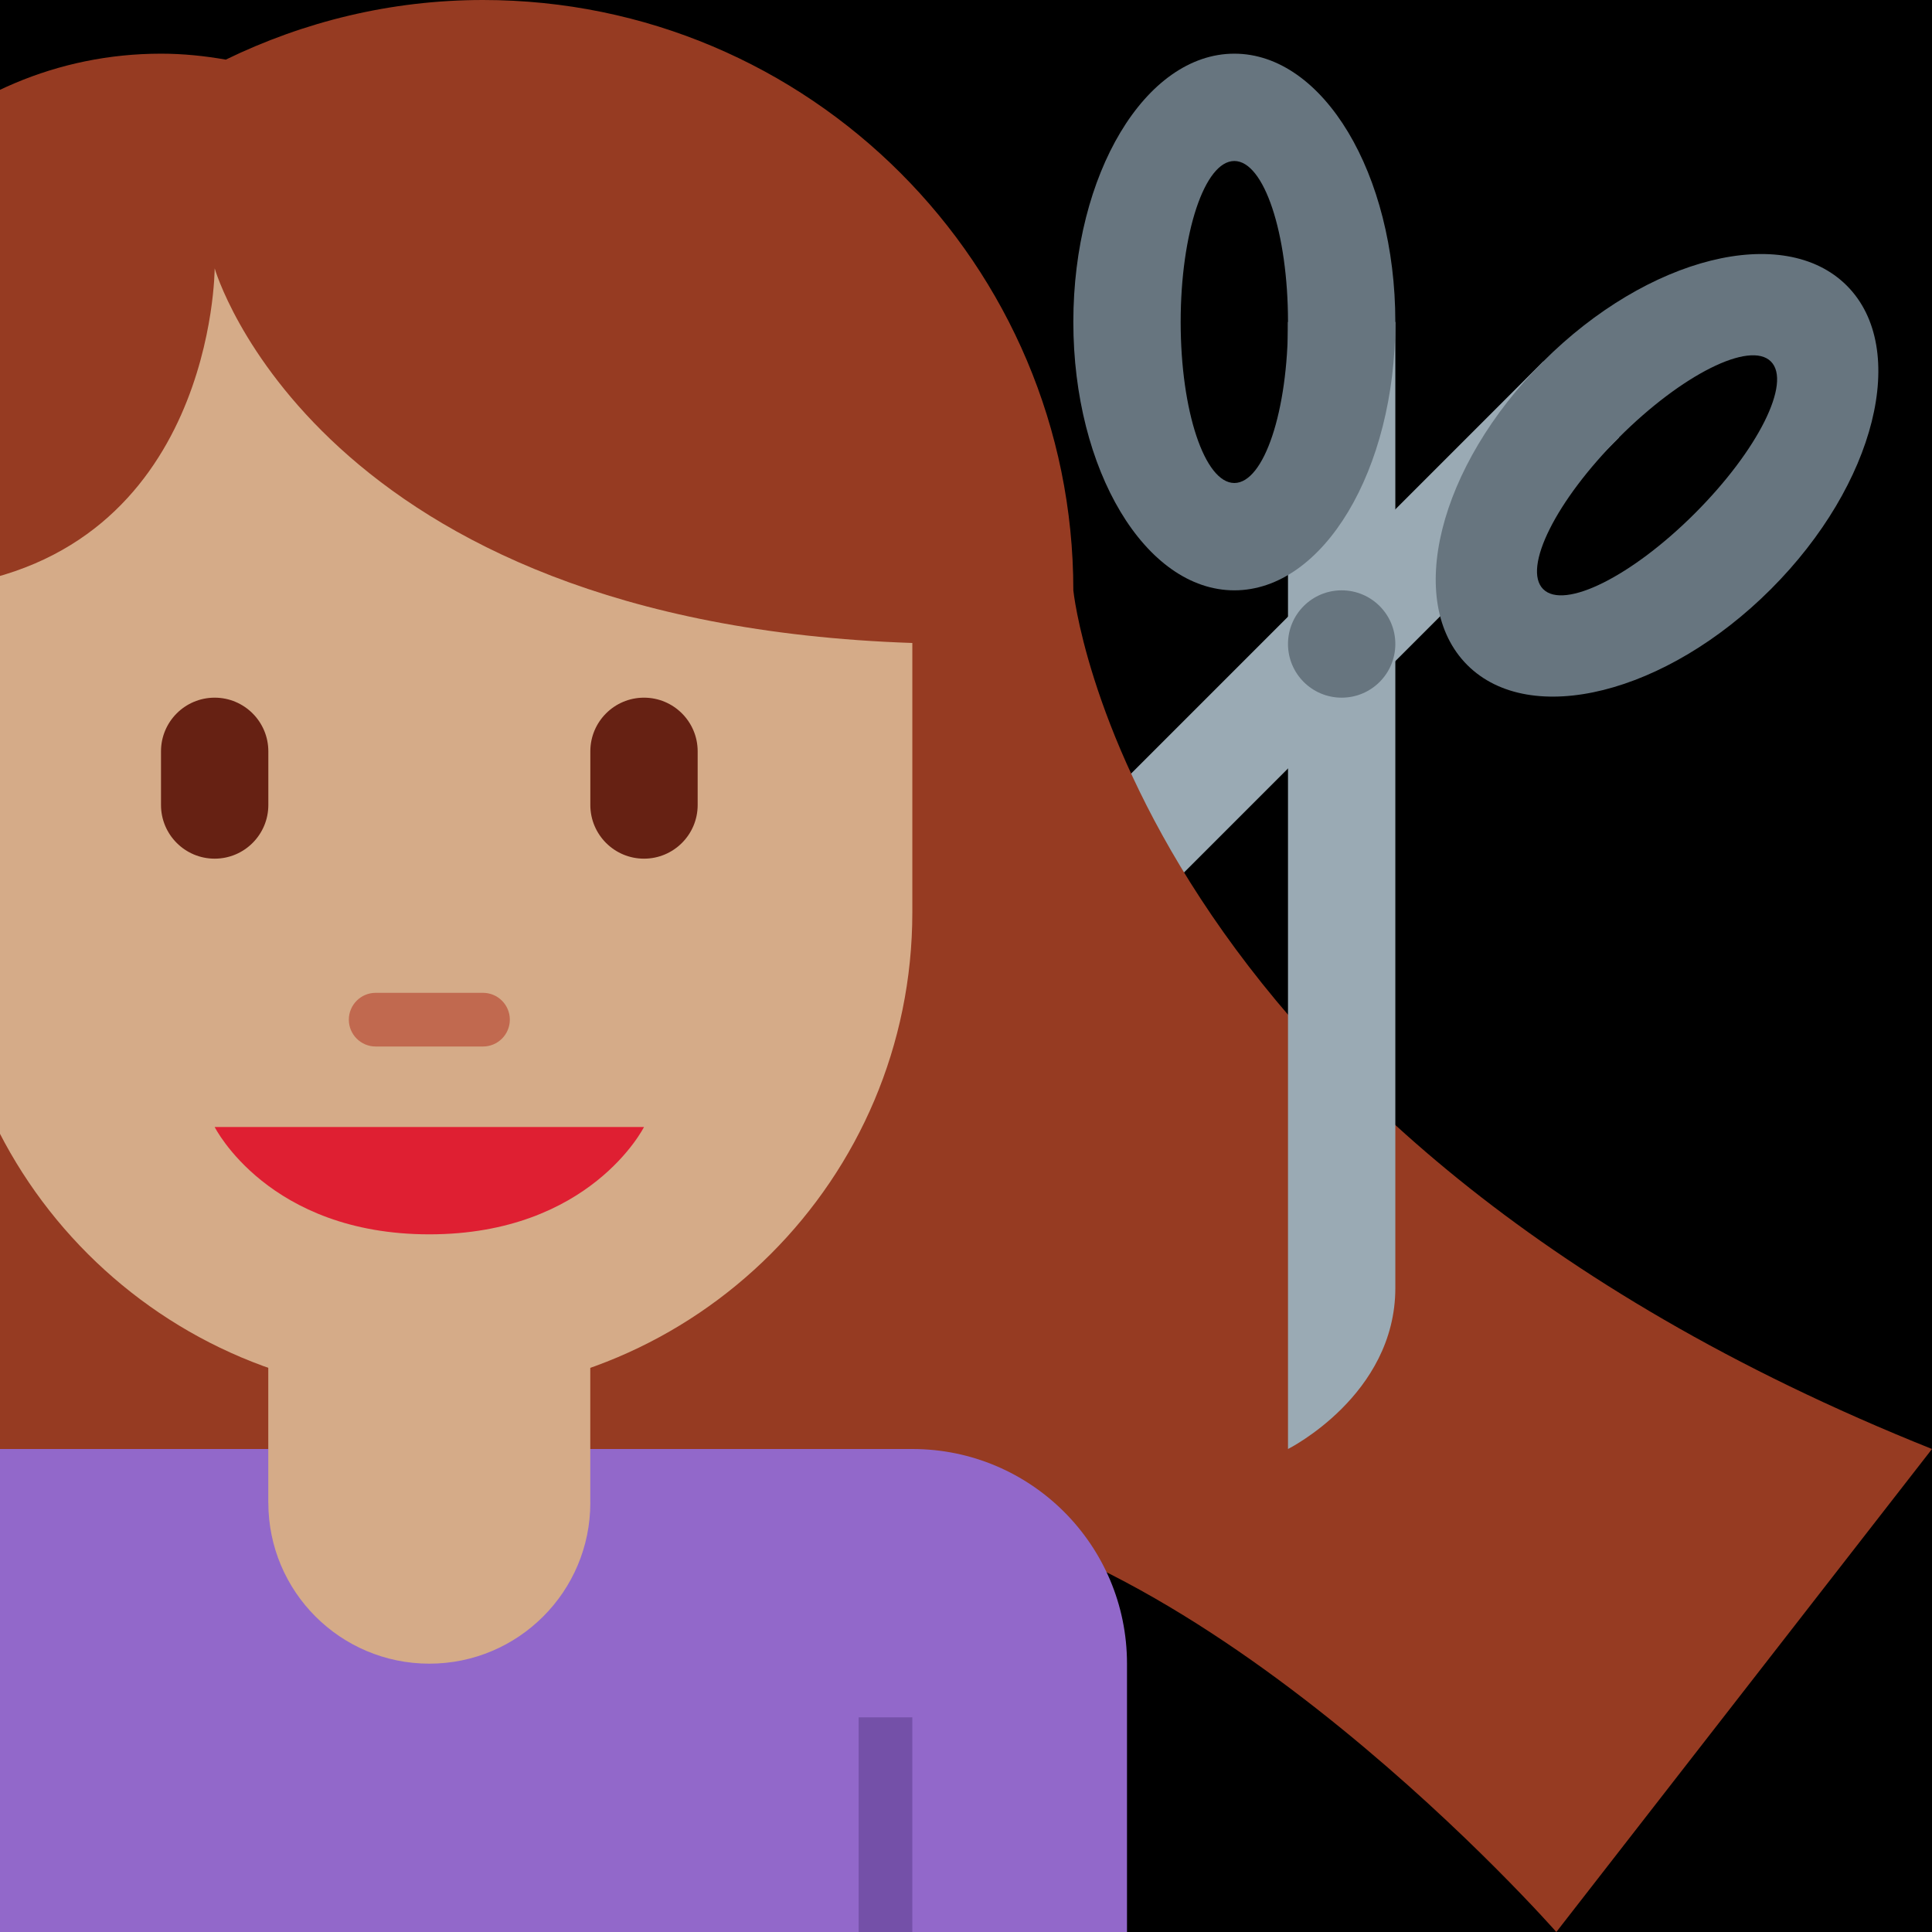 <?xml version="1.0" encoding="UTF-8" standalone="no"?><svg xmlns:dc="http://purl.org/dc/elements/1.1/" xmlns:cc="http://creativecommons.org/ns#" xmlns:rdf="http://www.w3.org/1999/02/22-rdf-syntax-ns#" xmlns:svg="http://www.w3.org/2000/svg" xmlns="http://www.w3.org/2000/svg" viewBox="0 0 45 45" style="enable-background:new 0 0 45 45;" xml:space="preserve" version="1.1" id="svg2"><rect width="100%" height="100%" fill="black"/><defs id="defs6"><clipPath id="clipPath16" clipPathUnits="userSpaceOnUse"><path id="path18" d="M 0,0 36,0 36,36 0,36 0,0 Z"/></clipPath><clipPath id="clipPath64" clipPathUnits="userSpaceOnUse"><path id="path66" d="M 0,36 36,36 36,0 0,0 0,36 Z"/></clipPath></defs><g transform="matrix(1.25,0,0,-1.25,0,45)" id="g10"><g id="g12"><g clip-path="url(#clipPath16)" id="g14"><g transform="translate(30.169,27.85)" id="g20"><path id="path22" style="fill:#9aaab4;fill-opacity:1;fill-rule:nonzero;stroke:none" d="m 0,0 -14.849,-14.85 c 0,0 -0.707,2.121 0.707,3.536 1.415,1.415 12.728,12.728 12.728,12.728 L 0,0 Z"/></g><g transform="translate(30.169,27.85)" id="g24"><path id="path26" style="fill:#67757f;fill-opacity:1;fill-rule:nonzero;stroke:none" d="M 0,0 C 1.172,1.172 2.439,1.805 2.829,1.414 3.221,1.023 2.586,-0.242 1.414,-1.414 0.243,-2.586 -1.022,-3.219 -1.414,-2.828 -1.805,-2.438 -1.171,-1.172 0,0 M -1.414,1.414 C -3.366,-0.539 -4,-3.07 -2.828,-4.242 -1.656,-5.414 0.877,-4.781 2.829,-2.828 4.781,-0.876 5.415,1.656 4.243,2.828 3.071,4 0.539,3.367 -1.414,1.414"/></g><g transform="translate(20,25)" id="g28"><path id="path30" style="fill:#963b22;fill-opacity:1;fill-rule:nonzero;stroke:none" d="m 0,0 c 0,6.075 -4.925,11 -11,11 -1.721,0 -3.343,-0.406 -4.793,-1.111 C -16.186,9.958 -16.588,10 -17,10 c -3.866,0 -7,-3.134 -7,-7 l 0,-12 0.018,0 c 0.183,-6.467 5.471,-11.656 11.982,-11.656 3.358,0 6.384,1.387 8.559,3.612 C 2.426,-17.507 9,-25 9,-25 l 7,9 C 1,-10 0,0 0,0"/></g><g transform="translate(17,9)" id="g32"><path id="path34" style="fill:#9268ca;fill-opacity:1;fill-rule:nonzero;stroke:none" d="m 0,0 -1,0 -16,0 -1,0 c -2.209,0 -4,-1.791 -4,-4 l 0,-5 5,0 16,0 5,0 0,5 C 4,-1.791 2.209,0 0,0"/></g><path id="path36" style="fill:#7450a8;fill-opacity:1;fill-rule:nonzero;stroke:none" d="m 17,0 -1,0 0,4 1,0 0,-4 z"/><path id="path38" style="fill:#7450a8;fill-opacity:1;fill-rule:nonzero;stroke:none" d="M 0,0 -1,0 -1,4 0,4 0,0 Z"/><g transform="translate(10.999,8.005)" id="g40"><path id="path42" style="fill:#d5ab88;fill-opacity:1;fill-rule:nonzero;stroke:none" d="m 0,0 0,3.995 -6,0 0,-4 0.001,0 c 0,-1.657 1.343,-3 3,-3 1.657,0 3,1.343 3,3 C 0.001,-0.003 0,-0.002 0,0"/></g><g transform="translate(4,31)" id="g44"><path id="path46" style="fill:#d5ab88;fill-opacity:1;fill-rule:nonzero;stroke:none" d="M 0,0 C 0,0 -0.003,-5.308 -5,-5.936 L -5,-12 c 0,-4.971 4.029,-9 9,-9 4.971,0 9,4.029 9,9 l 0,5.019 C 1.89,-6.605 0,0 0,0"/></g><g transform="translate(12,15)" id="g48"><path id="path50" style="fill:#df1f32;fill-opacity:1;fill-rule:nonzero;stroke:none" d="m 0,0 -4,0 -4,0 c 0,0 1,-2 4,-2 3,0 4,2 4,2"/></g><g transform="translate(24,30)" id="g52"><path id="path54" style="fill:#9aaab4;fill-opacity:1;fill-rule:nonzero;stroke:none" d="m 0,0 0,-21 c 0,0 2,1 2,3 L 2,0 0,0 Z"/></g><g transform="translate(23,27)" id="g56"><path id="path58" style="fill:#67757f;fill-opacity:1;fill-rule:nonzero;stroke:none" d="M 0,0 C -0.553,0 -1,1.343 -1,3 -1,4.657 -0.553,6 0,6 0.553,6 1,4.657 1,3 1,1.343 0.553,0 0,0 M 0,8 C -1.657,8 -3,5.761 -3,3 -3,0.239 -1.657,-2 0,-2 1.657,-2 3,0.239 3,3 3,5.761 1.657,8 0,8"/></g></g></g><g id="g60"><g clip-path="url(#clipPath64)" id="g62"><g transform="translate(26,24)" id="g68"><path id="path70" style="fill:#67757f;fill-opacity:1;fill-rule:nonzero;stroke:none" d="m 0,0 c 0,-0.552 -0.447,-1 -1,-1 -0.553,0 -1,0.448 -1,1 0,0.552 0.447,1 1,1 0.553,0 1,-0.448 1,-1"/></g><g transform="translate(9,16.5)" id="g72"><path id="path74" style="fill:#c1694f;fill-opacity:1;fill-rule:nonzero;stroke:none" d="M 0,0 -2,0 C -2.276,0 -2.5,0.224 -2.5,0.5 -2.5,0.776 -2.276,1 -2,1 L 0,1 C 0.276,1 0.5,0.776 0.5,0.5 0.5,0.224 0.276,0 0,0"/></g><g transform="translate(4,20)" id="g76"><path id="path78" style="fill:#662113;fill-opacity:1;fill-rule:nonzero;stroke:none" d="m 0,0 c -0.552,0 -1,0.448 -1,1 l 0,1 C -1,2.552 -0.552,3 0,3 0.552,3 1,2.552 1,2 L 1,1 C 1,0.448 0.552,0 0,0"/></g><g transform="translate(12,20)" id="g80"><path id="path82" style="fill:#662113;fill-opacity:1;fill-rule:nonzero;stroke:none" d="m 0,0 c -0.552,0 -1,0.448 -1,1 l 0,1 C -1,2.552 -0.552,3 0,3 0.552,3 1,2.552 1,2 L 1,1 C 1,0.448 0.552,0 0,0"/></g></g></g></g></svg>
